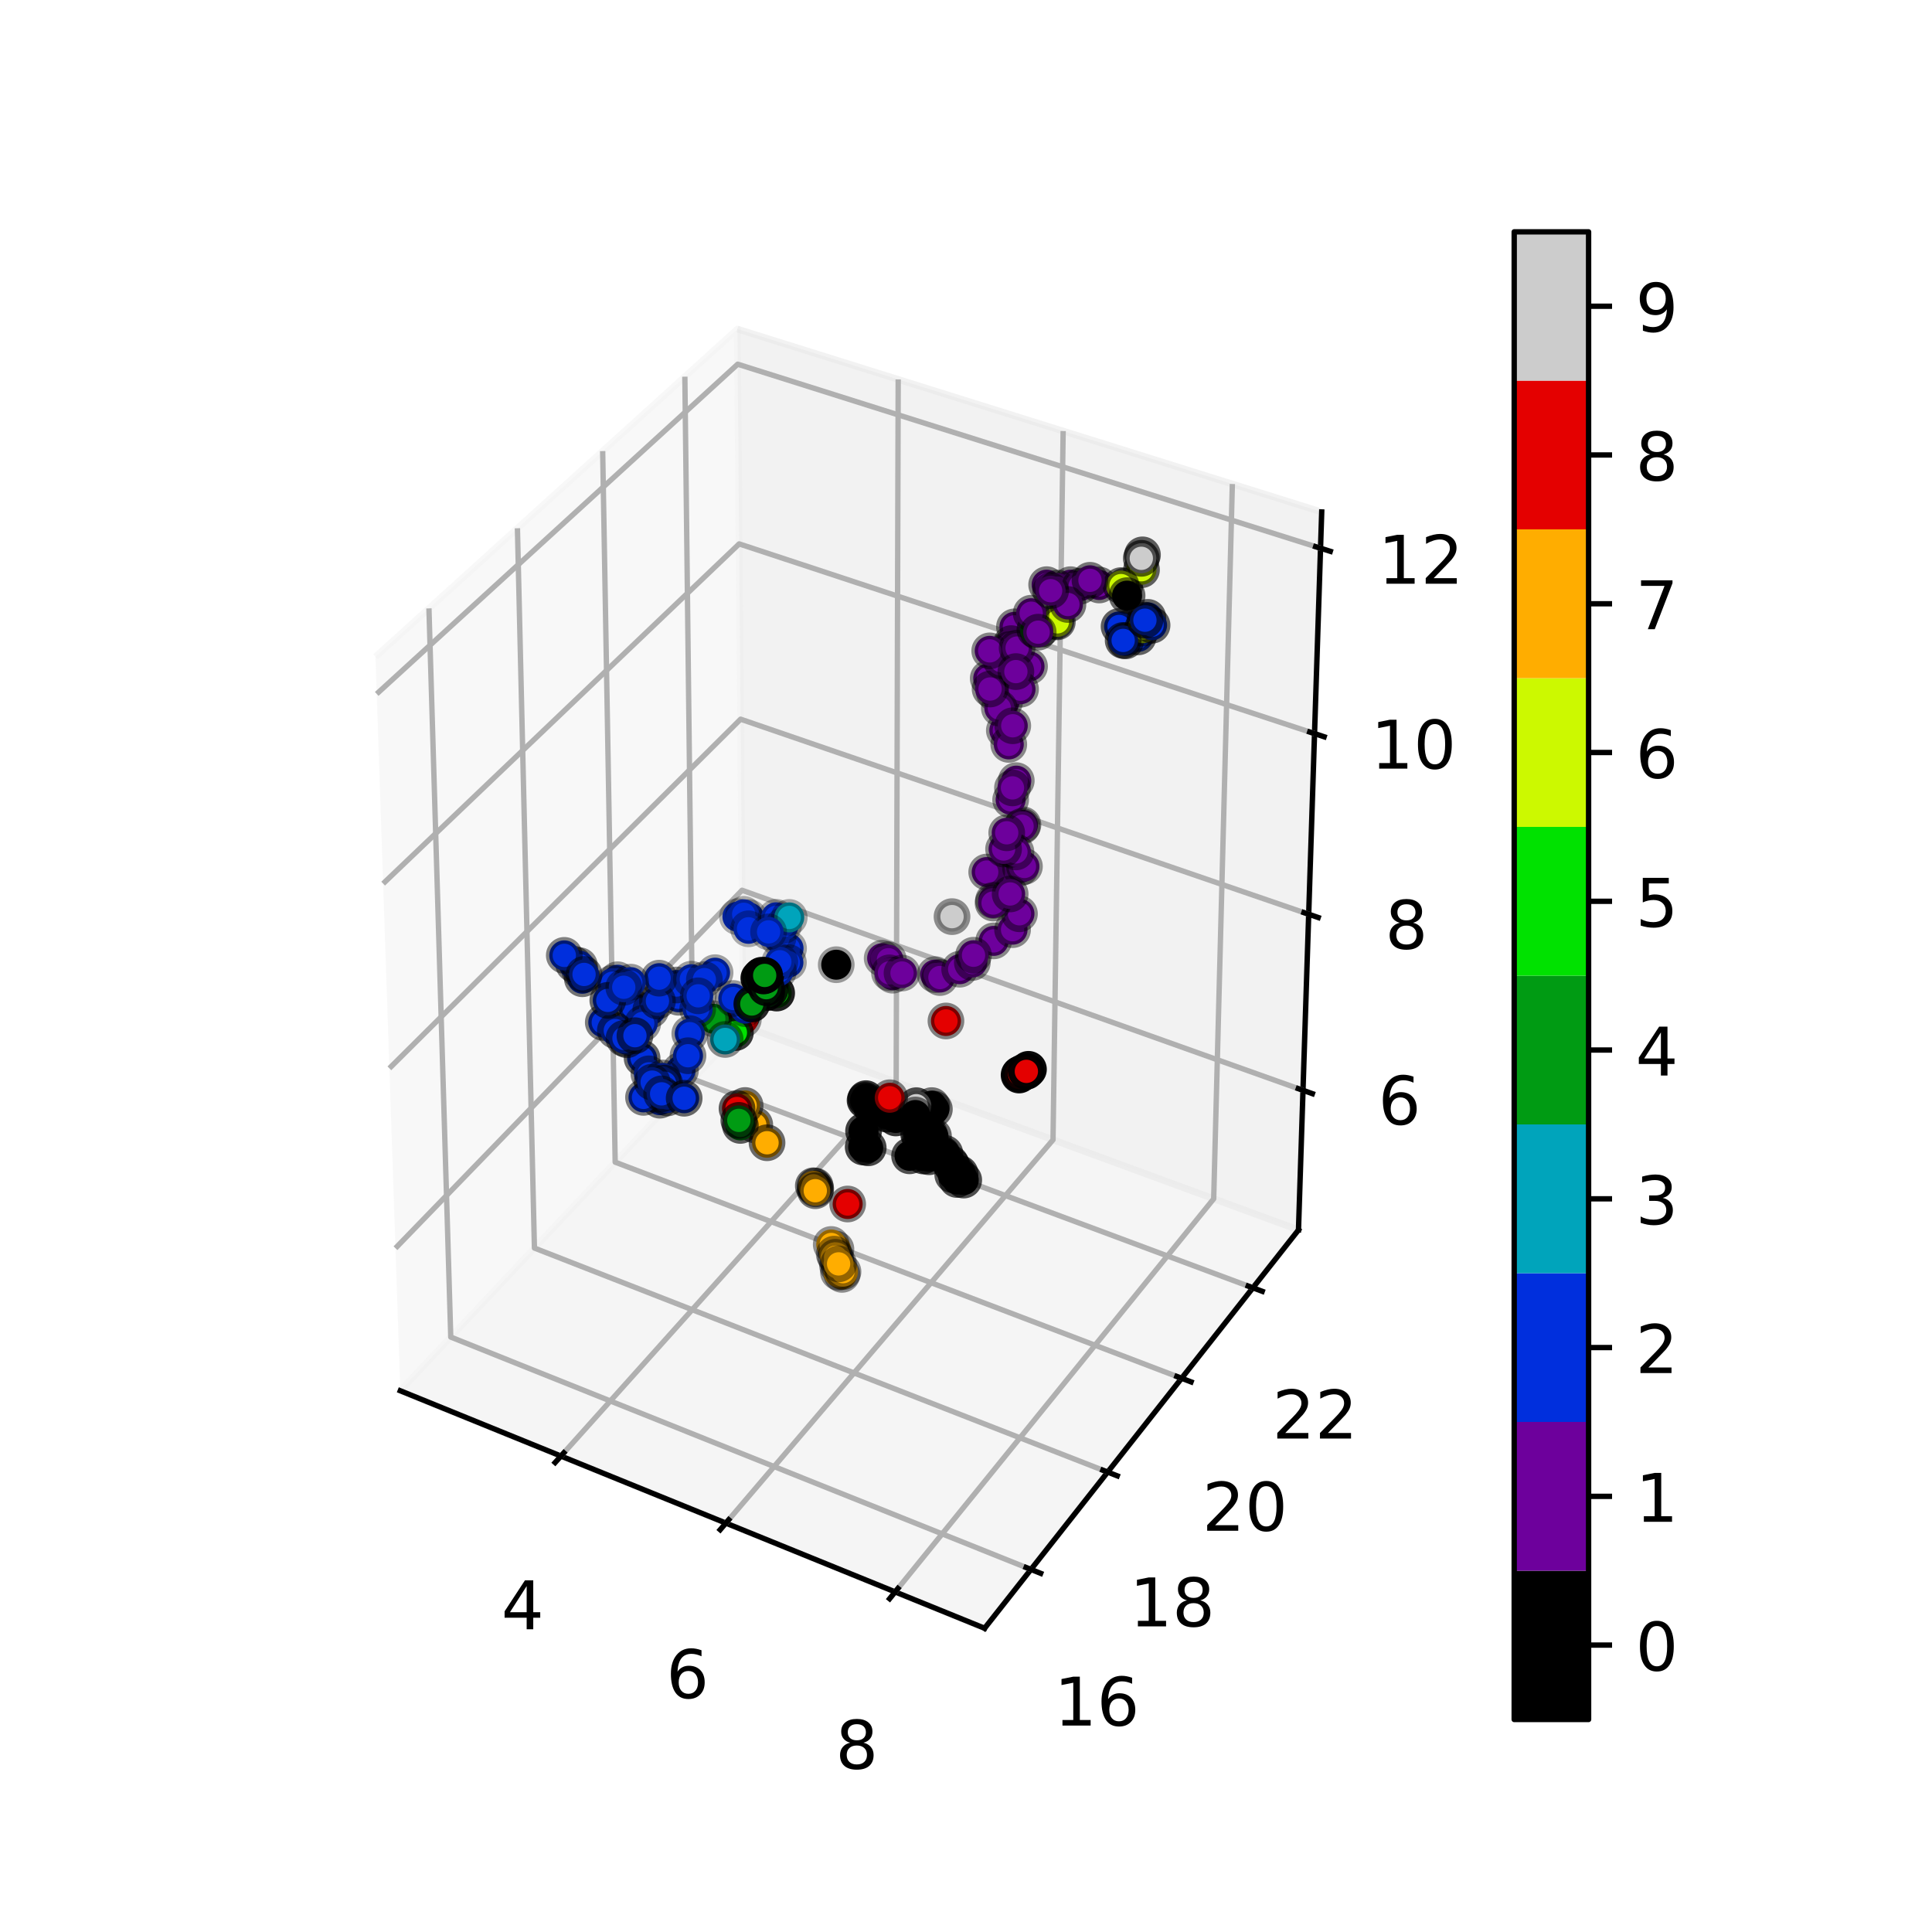 <?xml version="1.0" encoding="utf-8" standalone="no"?>
<!DOCTYPE svg PUBLIC "-//W3C//DTD SVG 1.1//EN"
  "http://www.w3.org/Graphics/SVG/1.1/DTD/svg11.dtd">
<!-- Created with matplotlib (https://matplotlib.org/) -->
<svg height="288pt" version="1.1" viewBox="0 0 288 288" width="288pt" xmlns="http://www.w3.org/2000/svg" xmlns:xlink="http://www.w3.org/1999/xlink">
 <defs>
  <style type="text/css">
*{stroke-linecap:butt;stroke-linejoin:round;}
  </style>
 </defs>
 <g id="figure_1">
  <g id="patch_1">
   <path d="M 0 288 
L 288 288 
L 288 0 
L 0 0 
z
" style="fill:#ffffff;"/>
  </g>
  <g id="patch_2">
   <path d="M 36 256.32 
L 214.56 256.32 
L 214.56 34.56 
L 36 34.56 
z
" style="fill:#ffffff;"/>
  </g>
  <g id="pane3d_1">
   <g id="patch_3">
    <path d="M 59.671 207.319 
L 110.776 152.948 
L 109.925 49.055 
L 55.971 97.906 
" style="fill:#f2f2f2;opacity:0.5;stroke:#f2f2f2;stroke-linejoin:miter;"/>
   </g>
  </g>
  <g id="pane3d_2">
   <g id="patch_4">
    <path d="M 110.776 152.948 
L 193.561 183.345 
L 197.024 76.319 
L 109.925 49.055 
" style="fill:#e6e6e6;opacity:0.5;stroke:#e6e6e6;stroke-linejoin:miter;"/>
   </g>
  </g>
  <g id="pane3d_3">
   <g id="patch_5">
    <path d="M 59.671 207.319 
L 146.772 242.721 
L 193.561 183.345 
L 110.776 152.948 
" style="fill:#ececec;opacity:0.5;stroke:#ececec;stroke-linejoin:miter;"/>
   </g>
  </g>
  <g id="axis3d_1">
   <g id="line2d_1">
    <path d="M 59.671 207.319 
L 146.772 242.721 
" style="fill:none;stroke:#000000;stroke-linecap:square;stroke-width:0.8;"/>
   </g>
   <g id="Line3DCollection_1">
    <path d="M 83.618 217.052 
L 133.592 161.326 
L 133.892 56.557 
" style="fill:none;stroke:#b0b0b0;stroke-width:0.8;"/>
    <path d="M 108.204 227.045 
L 156.972 169.911 
L 158.482 64.255 
" style="fill:none;stroke:#b0b0b0;stroke-width:0.8;"/>
    <path d="M 133.439 237.301 
L 180.924 178.705 
L 183.705 72.15 
" style="fill:none;stroke:#b0b0b0;stroke-width:0.8;"/>
   </g>
   <g id="xtick_1">
    <g id="line2d_2">
     <path d="M 84.049 216.572 
L 82.755 218.015 
" style="fill:none;stroke:#000000;stroke-linecap:square;stroke-width:0.8;"/>
    </g>
    <g id="text_1">
     <!-- 4 -->
     <defs>
      <path d="M 37.797 64.312 
L 12.891 25.391 
L 37.797 25.391 
z
M 35.203 72.906 
L 47.609 72.906 
L 47.609 25.391 
L 58.016 25.391 
L 58.016 17.188 
L 47.609 17.188 
L 47.609 0 
L 37.797 0 
L 37.797 17.188 
L 4.891 17.188 
L 4.891 26.703 
z
" id="DejaVuSans-52"/>
     </defs>
     <g transform="translate(74.73 242.87)scale(0.1 -0.1)">
      <use xlink:href="#DejaVuSans-52"/>
     </g>
    </g>
   </g>
   <g id="xtick_2">
    <g id="line2d_3">
     <path d="M 108.625 226.552 
L 107.36 228.033 
" style="fill:none;stroke:#000000;stroke-linecap:square;stroke-width:0.8;"/>
    </g>
    <g id="text_2">
     <!-- 6 -->
     <defs>
      <path d="M 33.016 40.375 
Q 26.375 40.375 22.484 35.828 
Q 18.609 31.297 18.609 23.391 
Q 18.609 15.531 22.484 10.953 
Q 26.375 6.391 33.016 6.391 
Q 39.656 6.391 43.531 10.953 
Q 47.406 15.531 47.406 23.391 
Q 47.406 31.297 43.531 35.828 
Q 39.656 40.375 33.016 40.375 
z
M 52.594 71.297 
L 52.594 62.312 
Q 48.875 64.062 45.094 64.984 
Q 41.312 65.922 37.594 65.922 
Q 27.828 65.922 22.672 59.328 
Q 17.531 52.734 16.797 39.406 
Q 19.672 43.656 24.016 45.922 
Q 28.375 48.188 33.594 48.188 
Q 44.578 48.188 50.953 41.516 
Q 57.328 34.859 57.328 23.391 
Q 57.328 12.156 50.688 5.359 
Q 44.047 -1.422 33.016 -1.422 
Q 20.359 -1.422 13.672 8.266 
Q 6.984 17.969 6.984 36.375 
Q 6.984 53.656 15.188 63.938 
Q 23.391 74.219 37.203 74.219 
Q 40.922 74.219 44.703 73.484 
Q 48.484 72.75 52.594 71.297 
z
" id="DejaVuSans-54"/>
     </defs>
     <g transform="translate(99.313 253.13)scale(0.1 -0.1)">
      <use xlink:href="#DejaVuSans-54"/>
     </g>
    </g>
   </g>
   <g id="xtick_3">
    <g id="line2d_4">
     <path d="M 133.849 236.795 
L 132.617 238.316 
" style="fill:none;stroke:#000000;stroke-linecap:square;stroke-width:0.8;"/>
    </g>
    <g id="text_3">
     <!-- 8 -->
     <defs>
      <path d="M 31.781 34.625 
Q 24.75 34.625 20.719 30.859 
Q 16.703 27.094 16.703 20.516 
Q 16.703 13.922 20.719 10.156 
Q 24.75 6.391 31.781 6.391 
Q 38.812 6.391 42.859 10.172 
Q 46.922 13.969 46.922 20.516 
Q 46.922 27.094 42.891 30.859 
Q 38.875 34.625 31.781 34.625 
z
M 21.922 38.812 
Q 15.578 40.375 12.031 44.719 
Q 8.5 49.078 8.5 55.328 
Q 8.5 64.062 14.719 69.141 
Q 20.953 74.219 31.781 74.219 
Q 42.672 74.219 48.875 69.141 
Q 55.078 64.062 55.078 55.328 
Q 55.078 49.078 51.531 44.719 
Q 48 40.375 41.703 38.812 
Q 48.828 37.156 52.797 32.312 
Q 56.781 27.484 56.781 20.516 
Q 56.781 9.906 50.312 4.234 
Q 43.844 -1.422 31.781 -1.422 
Q 19.734 -1.422 13.25 4.234 
Q 6.781 9.906 6.781 20.516 
Q 6.781 27.484 10.781 32.312 
Q 14.797 37.156 21.922 38.812 
z
M 18.312 54.391 
Q 18.312 48.734 21.844 45.562 
Q 25.391 42.391 31.781 42.391 
Q 38.141 42.391 41.719 45.562 
Q 45.312 48.734 45.312 54.391 
Q 45.312 60.062 41.719 63.234 
Q 38.141 66.406 31.781 66.406 
Q 25.391 66.406 21.844 63.234 
Q 18.312 60.062 18.312 54.391 
z
" id="DejaVuSans-56"/>
     </defs>
     <g transform="translate(124.547 263.662)scale(0.1 -0.1)">
      <use xlink:href="#DejaVuSans-56"/>
     </g>
    </g>
   </g>
  </g>
  <g id="axis3d_2">
   <g id="line2d_5">
    <path d="M 193.561 183.345 
L 146.772 242.721 
" style="fill:none;stroke:#000000;stroke-linecap:square;stroke-width:0.8;"/>
   </g>
   <g id="Line3DCollection_2">
    <path d="M 63.941 90.689 
L 67.195 199.313 
L 153.681 233.953 
" style="fill:none;stroke:#b0b0b0;stroke-width:0.8;"/>
    <path d="M 77.132 78.747 
L 79.667 186.045 
L 165.117 219.441 
" style="fill:none;stroke:#b0b0b0;stroke-width:0.8;"/>
    <path d="M 89.839 67.241 
L 91.704 173.239 
L 176.136 205.457 
" style="fill:none;stroke:#b0b0b0;stroke-width:0.8;"/>
    <path d="M 102.09 56.149 
L 103.329 160.87 
L 186.763 191.972 
" style="fill:none;stroke:#b0b0b0;stroke-width:0.8;"/>
   </g>
   <g id="xtick_4">
    <g id="line2d_6">
     <path d="M 152.957 233.663 
L 155.13 234.534 
" style="fill:none;stroke:#000000;stroke-linecap:square;stroke-width:0.8;"/>
    </g>
    <g id="text_4">
     <!-- 16 -->
     <defs>
      <path d="M 12.406 8.297 
L 28.516 8.297 
L 28.516 63.922 
L 10.984 60.406 
L 10.984 69.391 
L 28.422 72.906 
L 38.281 72.906 
L 38.281 8.297 
L 54.391 8.297 
L 54.391 0 
L 12.406 0 
z
" id="DejaVuSans-49"/>
     </defs>
     <g transform="translate(157.139 257.23)scale(0.1 -0.1)">
      <use xlink:href="#DejaVuSans-49"/>
      <use x="63.623" xlink:href="#DejaVuSans-54"/>
     </g>
    </g>
   </g>
   <g id="xtick_5">
    <g id="line2d_7">
     <path d="M 164.402 219.162 
L 166.547 220 
" style="fill:none;stroke:#000000;stroke-linecap:square;stroke-width:0.8;"/>
    </g>
    <g id="text_5">
     <!-- 18 -->
     <g transform="translate(168.384 242.439)scale(0.1 -0.1)">
      <use xlink:href="#DejaVuSans-49"/>
      <use x="63.623" xlink:href="#DejaVuSans-56"/>
     </g>
    </g>
   </g>
   <g id="xtick_6">
    <g id="line2d_8">
     <path d="M 175.431 205.187 
L 177.549 205.995 
" style="fill:none;stroke:#000000;stroke-linecap:square;stroke-width:0.8;"/>
    </g>
    <g id="text_6">
     <!-- 20 -->
     <defs>
      <path d="M 19.188 8.297 
L 53.609 8.297 
L 53.609 0 
L 7.328 0 
L 7.328 8.297 
Q 12.938 14.109 22.625 23.891 
Q 32.328 33.688 34.812 36.531 
Q 39.547 41.844 41.422 45.531 
Q 43.312 49.219 43.312 52.781 
Q 43.312 58.594 39.234 62.25 
Q 35.156 65.922 28.609 65.922 
Q 23.969 65.922 18.812 64.312 
Q 13.672 62.703 7.812 59.422 
L 7.812 69.391 
Q 13.766 71.781 18.938 73 
Q 24.125 74.219 28.422 74.219 
Q 39.75 74.219 46.484 68.547 
Q 53.219 62.891 53.219 53.422 
Q 53.219 48.922 51.531 44.891 
Q 49.859 40.875 45.406 35.406 
Q 44.188 33.984 37.641 27.219 
Q 31.109 20.453 19.188 8.297 
z
" id="DejaVuSans-50"/>
      <path d="M 31.781 66.406 
Q 24.172 66.406 20.328 58.906 
Q 16.5 51.422 16.5 36.375 
Q 16.5 21.391 20.328 13.891 
Q 24.172 6.391 31.781 6.391 
Q 39.453 6.391 43.281 13.891 
Q 47.125 21.391 47.125 36.375 
Q 47.125 51.422 43.281 58.906 
Q 39.453 66.406 31.781 66.406 
z
M 31.781 74.219 
Q 44.047 74.219 50.516 64.516 
Q 56.984 54.828 56.984 36.375 
Q 56.984 17.969 50.516 8.266 
Q 44.047 -1.422 31.781 -1.422 
Q 19.531 -1.422 13.062 8.266 
Q 6.594 17.969 6.594 36.375 
Q 6.594 54.828 13.062 64.516 
Q 19.531 74.219 31.781 74.219 
z
" id="DejaVuSans-48"/>
     </defs>
     <g transform="translate(179.221 228.185)scale(0.1 -0.1)">
      <use xlink:href="#DejaVuSans-50"/>
      <use x="63.623" xlink:href="#DejaVuSans-48"/>
     </g>
    </g>
   </g>
   <g id="xtick_7">
    <g id="line2d_9">
     <path d="M 186.066 191.712 
L 188.157 192.491 
" style="fill:none;stroke:#000000;stroke-linecap:square;stroke-width:0.8;"/>
    </g>
    <g id="text_7">
     <!-- 22 -->
     <g transform="translate(189.671 214.44)scale(0.1 -0.1)">
      <use xlink:href="#DejaVuSans-50"/>
      <use x="63.623" xlink:href="#DejaVuSans-50"/>
     </g>
    </g>
   </g>
  </g>
  <g id="axis3d_3">
   <g id="line2d_10">
    <path d="M 193.561 183.345 
L 197.024 76.319 
" style="fill:none;stroke:#000000;stroke-linecap:square;stroke-width:0.8;"/>
   </g>
   <g id="Line3DCollection_3">
    <path d="M 194.234 162.531 
L 110.61 132.708 
L 58.952 186.07 
" style="fill:none;stroke:#b0b0b0;stroke-width:0.8;"/>
    <path d="M 195.084 136.283 
L 110.401 107.208 
L 58.045 159.254 
" style="fill:none;stroke:#b0b0b0;stroke-width:0.8;"/>
    <path d="M 195.955 109.356 
L 110.187 81.077 
L 57.114 131.72 
" style="fill:none;stroke:#b0b0b0;stroke-width:0.8;"/>
    <path d="M 196.849 81.723 
L 109.968 54.29 
L 56.158 103.44 
" style="fill:none;stroke:#b0b0b0;stroke-width:0.8;"/>
   </g>
   <g id="xtick_8">
    <g id="line2d_11">
     <path d="M 193.536 162.282 
L 195.632 163.029 
" style="fill:none;stroke:#000000;stroke-linecap:square;stroke-width:0.8;"/>
    </g>
    <g id="text_8">
     <!-- 6 -->
     <g transform="translate(205.448 167.625)scale(0.1 -0.1)">
      <use xlink:href="#DejaVuSans-54"/>
     </g>
    </g>
   </g>
   <g id="xtick_9">
    <g id="line2d_12">
     <path d="M 194.377 136.04 
L 196.5 136.769 
" style="fill:none;stroke:#000000;stroke-linecap:square;stroke-width:0.8;"/>
    </g>
    <g id="text_9">
     <!-- 8 -->
     <g transform="translate(206.477 141.438)scale(0.1 -0.1)">
      <use xlink:href="#DejaVuSans-56"/>
     </g>
    </g>
   </g>
   <g id="xtick_10">
    <g id="line2d_13">
     <path d="M 195.238 109.119 
L 197.39 109.829 
" style="fill:none;stroke:#000000;stroke-linecap:square;stroke-width:0.8;"/>
    </g>
    <g id="text_10">
     <!-- 10 -->
     <g transform="translate(204.352 114.577)scale(0.1 -0.1)">
      <use xlink:href="#DejaVuSans-49"/>
      <use x="63.623" xlink:href="#DejaVuSans-48"/>
     </g>
    </g>
   </g>
   <g id="xtick_11">
    <g id="line2d_14">
     <path d="M 196.123 81.494 
L 198.304 82.182 
" style="fill:none;stroke:#000000;stroke-linecap:square;stroke-width:0.8;"/>
    </g>
    <g id="text_11">
     <!-- 12 -->
     <g transform="translate(205.436 87.014)scale(0.1 -0.1)">
      <use xlink:href="#DejaVuSans-49"/>
      <use x="63.623" xlink:href="#DejaVuSans-50"/>
     </g>
    </g>
   </g>
  </g>
  <g id="axes_1">
   <g id="Path3DCollection_1">
    <defs>
     <path d="M 0 2.236 
C 0.593 2.236 1.162 2 1.581 1.581 
C 2 1.162 2.236 0.593 2.236 0 
C 2.236 -0.593 2 -1.162 1.581 -1.581 
C 1.162 -2 0.593 -2.236 0 -2.236 
C -0.593 -2.236 -1.162 -2 -1.581 -1.581 
C -2 -1.162 -2.236 -0.593 -2.236 0 
C -2.236 0.593 -2 1.162 -1.581 1.581 
C -1.162 2 -0.593 2.236 0 2.236 
z
" id="C0_0_f48c98e20a"/>
    </defs>
    <g clip-path="url(#pbd6ce15d80)">
     <use style="fill:#6d009c;stroke:#000000;stroke-opacity:0.424;" x="148.25" xlink:href="#C0_0_f48c98e20a" y="103.309"/>
    </g>
    <g clip-path="url(#pbd6ce15d80)">
     <use style="fill:#002fdd;stroke:#000000;stroke-opacity:0.584;" x="95.718" xlink:href="#C0_0_f48c98e20a" y="157.743"/>
    </g>
    <g clip-path="url(#pbd6ce15d80)">
     <use style="fill:#002fdd;stroke:#000000;stroke-opacity:0.507;" x="89.93" xlink:href="#C0_0_f48c98e20a" y="152.408"/>
    </g>
    <g clip-path="url(#pbd6ce15d80)">
     <use style="fill:#002fdd;stroke:#000000;stroke-opacity:0.611;" x="168.184" xlink:href="#C0_0_f48c98e20a" y="93.656"/>
    </g>
    <g clip-path="url(#pbd6ce15d80)">
     <use style="stroke:#000000;stroke-opacity:0.668;" x="141.907" xlink:href="#C0_0_f48c98e20a" y="173.785"/>
    </g>
    <g clip-path="url(#pbd6ce15d80)">
     <use style="fill:#e40000;stroke:#000000;stroke-opacity:0.967;" x="153.312" xlink:href="#C0_0_f48c98e20a" y="159.402"/>
    </g>
    <g clip-path="url(#pbd6ce15d80)">
     <use style="fill:#6d009c;stroke:#000000;stroke-opacity:0.387;" x="131.503" xlink:href="#C0_0_f48c98e20a" y="142.839"/>
    </g>
    <g clip-path="url(#pbd6ce15d80)">
     <use style="fill:#002fdd;stroke:#000000;stroke-opacity:0.532;" x="98.36" xlink:href="#C0_0_f48c98e20a" y="164.002"/>
    </g>
    <g clip-path="url(#pbd6ce15d80)">
     <use style="fill:#00e200;stroke:#000000;stroke-opacity:0.871;" x="115.774" xlink:href="#C0_0_f48c98e20a" y="148.034"/>
    </g>
    <g clip-path="url(#pbd6ce15d80)">
     <use style="fill:#cccccc;stroke:#000000;stroke-opacity:0.622;" x="170.307" xlink:href="#C0_0_f48c98e20a" y="82.713"/>
    </g>
    <g clip-path="url(#pbd6ce15d80)">
     <use style="fill:#002fdd;stroke:#000000;stroke-opacity:0.594;" x="171.108" xlink:href="#C0_0_f48c98e20a" y="92.03"/>
    </g>
    <g clip-path="url(#pbd6ce15d80)">
     <use style="fill:#002fdd;stroke:#000000;stroke-opacity:0.611;" x="166.821" xlink:href="#C0_0_f48c98e20a" y="93.387"/>
    </g>
    <g clip-path="url(#pbd6ce15d80)">
     <use style="stroke:#000000;stroke-opacity:0.53;" x="136.69" xlink:href="#C0_0_f48c98e20a" y="167.253"/>
    </g>
    <g clip-path="url(#pbd6ce15d80)">
     <use style="fill:#cccccc;stroke:#000000;stroke-opacity:0.498;" x="130.68" xlink:href="#C0_0_f48c98e20a" y="165.76"/>
    </g>
    <g clip-path="url(#pbd6ce15d80)">
     <use style="fill:#002fdd;stroke:#000000;stroke-opacity:0.482;" x="97.713" xlink:href="#C0_0_f48c98e20a" y="163.13"/>
    </g>
    <g clip-path="url(#pbd6ce15d80)">
     <use style="fill:#009b13;stroke:#000000;stroke-opacity:0.977;" x="113.545" xlink:href="#C0_0_f48c98e20a" y="145.38"/>
    </g>
    <g clip-path="url(#pbd6ce15d80)">
     <use style="fill:#002fdd;stroke:#000000;stroke-opacity:0.488;" x="101.133" xlink:href="#C0_0_f48c98e20a" y="148.66"/>
    </g>
    <g clip-path="url(#pbd6ce15d80)">
     <use style="stroke:#000000;stroke-opacity:0.692;" x="141.705" xlink:href="#C0_0_f48c98e20a" y="173.417"/>
    </g>
    <g clip-path="url(#pbd6ce15d80)">
     <use style="fill:#6d009c;stroke:#000000;stroke-opacity:0.446;" x="150.496" xlink:href="#C0_0_f48c98e20a" y="96.535"/>
    </g>
    <g clip-path="url(#pbd6ce15d80)">
     <use style="fill:#6d009c;stroke:#000000;stroke-opacity:0.444;" x="151.495" xlink:href="#C0_0_f48c98e20a" y="116.371"/>
    </g>
    <g clip-path="url(#pbd6ce15d80)">
     <use style="stroke:#000000;stroke-opacity:0.751;" x="128.73" xlink:href="#C0_0_f48c98e20a" y="168.605"/>
    </g>
    <g clip-path="url(#pbd6ce15d80)">
     <use style="fill:#002fdd;stroke:#000000;stroke-opacity:0.479;" x="86.444" xlink:href="#C0_0_f48c98e20a" y="144.707"/>
    </g>
    <g clip-path="url(#pbd6ce15d80)">
     <use style="fill:#6d009c;stroke:#000000;stroke-opacity:0.413;" x="139.4" xlink:href="#C0_0_f48c98e20a" y="145.282"/>
    </g>
    <g clip-path="url(#pbd6ce15d80)">
     <use style="fill:#cccccc;stroke:#000000;stroke-opacity:0.429;" x="141.918" xlink:href="#C0_0_f48c98e20a" y="136.64"/>
    </g>
    <g clip-path="url(#pbd6ce15d80)">
     <use style="stroke:#000000;stroke-opacity:0.723;" x="128.675" xlink:href="#C0_0_f48c98e20a" y="170.986"/>
    </g>
    <g clip-path="url(#pbd6ce15d80)">
     <use style="fill:#00a4bb;stroke:#000000;stroke-opacity:0.569;" x="155.194" xlink:href="#C0_0_f48c98e20a" y="93.776"/>
    </g>
    <g clip-path="url(#pbd6ce15d80)">
     <use style="fill:#009b13;stroke:#000000;stroke-opacity:0.907;" x="114.305" xlink:href="#C0_0_f48c98e20a" y="147.024"/>
    </g>
    <g clip-path="url(#pbd6ce15d80)">
     <use style="fill:#009b13;stroke:#000000;stroke-opacity:0.812;" x="110.617" xlink:href="#C0_0_f48c98e20a" y="151.327"/>
    </g>
    <g clip-path="url(#pbd6ce15d80)">
     <use style="fill:#002fdd;stroke:#000000;stroke-opacity:0.476;" x="94.444" xlink:href="#C0_0_f48c98e20a" y="150.188"/>
    </g>
    <g clip-path="url(#pbd6ce15d80)">
     <use style="fill:#009b13;stroke:#000000;stroke-opacity:0.972;" x="113.392" xlink:href="#C0_0_f48c98e20a" y="145.529"/>
    </g>
    <g clip-path="url(#pbd6ce15d80)">
     <use style="fill:#ffad00;stroke:#000000;stroke-opacity:0.45;" x="124.609" xlink:href="#C0_0_f48c98e20a" y="186.204"/>
    </g>
    <g clip-path="url(#pbd6ce15d80)">
     <use style="fill:#002fdd;stroke:#000000;stroke-opacity:0.5;" x="95.928" xlink:href="#C0_0_f48c98e20a" y="163.583"/>
    </g>
    <g clip-path="url(#pbd6ce15d80)">
     <use style="fill:#cccccc;stroke:#000000;stroke-opacity:0.561;" x="157.409" xlink:href="#C0_0_f48c98e20a" y="92.593"/>
    </g>
    <g clip-path="url(#pbd6ce15d80)">
     <use style="stroke:#000000;stroke-opacity:0.547;" x="138.147" xlink:href="#C0_0_f48c98e20a" y="168.496"/>
    </g>
    <g clip-path="url(#pbd6ce15d80)">
     <use style="fill:#6d009c;stroke:#000000;stroke-opacity:0.449;" x="153.471" xlink:href="#C0_0_f48c98e20a" y="99.343"/>
    </g>
    <g clip-path="url(#pbd6ce15d80)">
     <use style="fill:#6d009c;stroke:#000000;stroke-opacity:0.432;" x="140.115" xlink:href="#C0_0_f48c98e20a" y="145.721"/>
    </g>
    <g clip-path="url(#pbd6ce15d80)">
     <use style="fill:#ffad00;stroke:#000000;stroke-opacity:0.426;" x="125.515" xlink:href="#C0_0_f48c98e20a" y="189.969"/>
    </g>
    <g clip-path="url(#pbd6ce15d80)">
     <use style="fill:#e40000;stroke:#000000;stroke-opacity:0.925;" x="151.91" xlink:href="#C0_0_f48c98e20a" y="160.256"/>
    </g>
    <g clip-path="url(#pbd6ce15d80)">
     <use style="fill:#002fdd;stroke:#000000;stroke-opacity:0.448;" x="100.863" xlink:href="#C0_0_f48c98e20a" y="146.834"/>
    </g>
    <g clip-path="url(#pbd6ce15d80)">
     <use style="fill:#e40000;stroke:#000000;stroke-opacity:0.395;" x="110.806" xlink:href="#C0_0_f48c98e20a" y="151.973"/>
    </g>
    <g clip-path="url(#pbd6ce15d80)">
     <use style="fill:#6d009c;stroke:#000000;stroke-opacity:0.442;" x="150.074" xlink:href="#C0_0_f48c98e20a" y="130.282"/>
    </g>
    <g clip-path="url(#pbd6ce15d80)">
     <use style="fill:#6d009c;stroke:#000000;stroke-opacity:0.437;" x="149.76" xlink:href="#C0_0_f48c98e20a" y="104.596"/>
    </g>
    <g clip-path="url(#pbd6ce15d80)">
     <use style="fill:#002fdd;stroke:#000000;stroke-opacity:0.442;" x="101.433" xlink:href="#C0_0_f48c98e20a" y="159.582"/>
    </g>
    <g clip-path="url(#pbd6ce15d80)">
     <use style="fill:#6d009c;stroke:#000000;stroke-opacity:0.453;" x="147.087" xlink:href="#C0_0_f48c98e20a" y="129.996"/>
    </g>
    <g clip-path="url(#pbd6ce15d80)">
     <use style="fill:#6d009c;stroke:#000000;stroke-opacity:0.439;" x="148.091" xlink:href="#C0_0_f48c98e20a" y="134.215"/>
    </g>
    <g clip-path="url(#pbd6ce15d80)">
     <use style="fill:#002fdd;stroke:#000000;stroke-opacity:0.536;" x="86.814" xlink:href="#C0_0_f48c98e20a" y="145.901"/>
    </g>
    <g clip-path="url(#pbd6ce15d80)">
     <use style="fill:#6d009c;stroke:#000000;stroke-opacity:0.443;" x="148.128" xlink:href="#C0_0_f48c98e20a" y="140.256"/>
    </g>
    <g clip-path="url(#pbd6ce15d80)">
     <use style="fill:#6d009c;stroke:#000000;stroke-opacity:0.454;" x="152.49" xlink:href="#C0_0_f48c98e20a" y="122.949"/>
    </g>
    <g clip-path="url(#pbd6ce15d80)">
     <use style="fill:#00e200;stroke:#000000;stroke-opacity:0.767;" x="109.625" xlink:href="#C0_0_f48c98e20a" y="153.926"/>
    </g>
    <g clip-path="url(#pbd6ce15d80)">
     <use style="stroke:#000000;stroke-opacity:0.749;" x="137.228" xlink:href="#C0_0_f48c98e20a" y="169.665"/>
    </g>
    <g clip-path="url(#pbd6ce15d80)">
     <use style="fill:#6d009c;stroke:#000000;stroke-opacity:0.515;" x="163.847" xlink:href="#C0_0_f48c98e20a" y="87.201"/>
    </g>
    <g clip-path="url(#pbd6ce15d80)">
     <use style="fill:#e40000;stroke:#000000;stroke-opacity:0.95;" x="152.542" xlink:href="#C0_0_f48c98e20a" y="159.855"/>
    </g>
    <g clip-path="url(#pbd6ce15d80)">
     <use style="fill:#002fdd;stroke:#000000;stroke-opacity:0.337;" x="117.547" xlink:href="#C0_0_f48c98e20a" y="141.369"/>
    </g>
    <g clip-path="url(#pbd6ce15d80)">
     <use style="fill:#002fdd;stroke:#000000;stroke-opacity:0.603;" x="169.667" xlink:href="#C0_0_f48c98e20a" y="94.937"/>
    </g>
    <g clip-path="url(#pbd6ce15d80)">
     <use style="stroke:#000000;stroke-opacity:0.8;" x="129.081" xlink:href="#C0_0_f48c98e20a" y="163.777"/>
    </g>
    <g clip-path="url(#pbd6ce15d80)">
     <use style="fill:#6d009c;stroke:#000000;stroke-opacity:0.442;" x="150.941" xlink:href="#C0_0_f48c98e20a" y="138.584"/>
    </g>
    <g clip-path="url(#pbd6ce15d80)">
     <use style="stroke:#000000;stroke-opacity:0.774;" x="136.951" xlink:href="#C0_0_f48c98e20a" y="169.083"/>
    </g>
    <g clip-path="url(#pbd6ce15d80)">
     <use style="fill:#ffad00;stroke:#000000;stroke-opacity:0.418;" x="124.845" xlink:href="#C0_0_f48c98e20a" y="188.623"/>
    </g>
    <g clip-path="url(#pbd6ce15d80)">
     <use style="fill:#002fdd;stroke:#000000;stroke-opacity:0.457;" x="96.731" xlink:href="#C0_0_f48c98e20a" y="160.076"/>
    </g>
    <g clip-path="url(#pbd6ce15d80)">
     <use style="fill:#ffad00;stroke:#000000;stroke-opacity:0.542;" x="121.519" xlink:href="#C0_0_f48c98e20a" y="176.799"/>
    </g>
    <g clip-path="url(#pbd6ce15d80)">
     <use style="stroke:#000000;stroke-opacity:0.531;" x="138.537" xlink:href="#C0_0_f48c98e20a" y="165.53"/>
    </g>
    <g clip-path="url(#pbd6ce15d80)">
     <use style="fill:#ccf900;stroke:#000000;stroke-opacity:0.575;" x="167.655" xlink:href="#C0_0_f48c98e20a" y="87.376"/>
    </g>
    <g clip-path="url(#pbd6ce15d80)">
     <use style="stroke:#000000;stroke-opacity:0.788;" x="130.005" xlink:href="#C0_0_f48c98e20a" y="165.274"/>
    </g>
    <g clip-path="url(#pbd6ce15d80)">
     <use style="fill:#002fdd;stroke:#000000;stroke-opacity:0.516;" x="85.517" xlink:href="#C0_0_f48c98e20a" y="143.727"/>
    </g>
    <g clip-path="url(#pbd6ce15d80)">
     <use style="stroke:#000000;stroke-opacity:0.666;" x="142.666" xlink:href="#C0_0_f48c98e20a" y="175.825"/>
    </g>
    <g clip-path="url(#pbd6ce15d80)">
     <use style="fill:#6d009c;stroke:#000000;stroke-opacity:0.441;" x="150.653" xlink:href="#C0_0_f48c98e20a" y="119.222"/>
    </g>
    <g clip-path="url(#pbd6ce15d80)">
     <use style="fill:#002fdd;stroke:#000000;stroke-opacity:0.409;" x="92.063" xlink:href="#C0_0_f48c98e20a" y="146.048"/>
    </g>
    <g clip-path="url(#pbd6ce15d80)">
     <use style="fill:#ffad00;stroke:#000000;stroke-opacity:0.418;" x="124.988" xlink:href="#C0_0_f48c98e20a" y="189.643"/>
    </g>
    <g clip-path="url(#pbd6ce15d80)">
     <use style="fill:#002fdd;stroke:#000000;stroke-opacity:0.573;" x="93.464" xlink:href="#C0_0_f48c98e20a" y="154.992"/>
    </g>
    <g clip-path="url(#pbd6ce15d80)">
     <use style="stroke:#000000;stroke-opacity:0.647;" x="140.85" xlink:href="#C0_0_f48c98e20a" y="171.929"/>
    </g>
    <g clip-path="url(#pbd6ce15d80)">
     <use style="fill:#009b13;stroke:#000000;stroke-opacity:0.386;" x="106.394" xlink:href="#C0_0_f48c98e20a" y="151.876"/>
    </g>
    <g clip-path="url(#pbd6ce15d80)">
     <use style="fill:#6d009c;stroke:#000000;stroke-opacity:0.393;" x="132.441" xlink:href="#C0_0_f48c98e20a" y="143.068"/>
    </g>
    <g clip-path="url(#pbd6ce15d80)">
     <use style="stroke:#000000;stroke-opacity:0.685;" x="143.661" xlink:href="#C0_0_f48c98e20a" y="175.91"/>
    </g>
    <g clip-path="url(#pbd6ce15d80)">
     <use style="fill:#009b13;stroke:#000000;stroke-opacity:0.882;" x="114.806" xlink:href="#C0_0_f48c98e20a" y="147.548"/>
    </g>
    <g clip-path="url(#pbd6ce15d80)">
     <use style="fill:#6d009c;stroke:#000000;stroke-opacity:0.431;" x="152.361" xlink:href="#C0_0_f48c98e20a" y="123.173"/>
    </g>
    <g clip-path="url(#pbd6ce15d80)">
     <use style="fill:#002fdd;stroke:#000000;stroke-opacity:0.504;" x="91.725" xlink:href="#C0_0_f48c98e20a" y="153.622"/>
    </g>
    <g clip-path="url(#pbd6ce15d80)">
     <use style="fill:#6d009c;stroke:#000000;stroke-opacity:0.478;" x="152.084" xlink:href="#C0_0_f48c98e20a" y="93.938"/>
    </g>
    <g clip-path="url(#pbd6ce15d80)">
     <use style="fill:#002fdd;stroke:#000000;stroke-opacity:0.384;" x="103.998" xlink:href="#C0_0_f48c98e20a" y="150.463"/>
    </g>
    <g clip-path="url(#pbd6ce15d80)">
     <use style="stroke:#000000;stroke-opacity:0.789;" x="132.212" xlink:href="#C0_0_f48c98e20a" y="166.082"/>
    </g>
    <g clip-path="url(#pbd6ce15d80)">
     <use style="fill:#6d009c;stroke:#000000;stroke-opacity:0.437;" x="143.058" xlink:href="#C0_0_f48c98e20a" y="144.478"/>
    </g>
    <g clip-path="url(#pbd6ce15d80)">
     <use style="fill:#002fdd;stroke:#000000;stroke-opacity:0.301;" x="109.93" xlink:href="#C0_0_f48c98e20a" y="136.649"/>
    </g>
    <g clip-path="url(#pbd6ce15d80)">
     <use style="fill:#6d009c;stroke:#000000;stroke-opacity:0.438;" x="152.128" xlink:href="#C0_0_f48c98e20a" y="129.366"/>
    </g>
    <g clip-path="url(#pbd6ce15d80)">
     <use style="fill:#6d009c;stroke:#000000;stroke-opacity:0.455;" x="147.314" xlink:href="#C0_0_f48c98e20a" y="101.125"/>
    </g>
    <g clip-path="url(#pbd6ce15d80)">
     <use style="fill:#002fdd;stroke:#000000;stroke-opacity:0.449;" x="98.764" xlink:href="#C0_0_f48c98e20a" y="160.69"/>
    </g>
    <g clip-path="url(#pbd6ce15d80)">
     <use style="fill:#002fdd;stroke:#000000;stroke-opacity:0.324;" x="115.977" xlink:href="#C0_0_f48c98e20a" y="139.786"/>
    </g>
    <g clip-path="url(#pbd6ce15d80)">
     <use style="fill:#6d009c;stroke:#000000;stroke-opacity:0.396;" x="133.062" xlink:href="#C0_0_f48c98e20a" y="145.37"/>
    </g>
    <g clip-path="url(#pbd6ce15d80)">
     <use style="fill:#ffad00;stroke:#000000;stroke-opacity:0.554;" x="112.513" xlink:href="#C0_0_f48c98e20a" y="167.675"/>
    </g>
    <g clip-path="url(#pbd6ce15d80)">
     <use style="fill:#002fdd;stroke:#000000;stroke-opacity:0.355;" x="106.595" xlink:href="#C0_0_f48c98e20a" y="144.996"/>
    </g>
    <g clip-path="url(#pbd6ce15d80)">
     <use style="fill:#6d009c;stroke:#000000;stroke-opacity:0.462;" x="152.13" xlink:href="#C0_0_f48c98e20a" y="102.739"/>
    </g>
    <g clip-path="url(#pbd6ce15d80)">
     <use style="fill:#ccf900;stroke:#000000;stroke-opacity:0.564;" x="157.619" xlink:href="#C0_0_f48c98e20a" y="92.696"/>
    </g>
    <g clip-path="url(#pbd6ce15d80)">
     <use style="fill:#6d009c;stroke:#000000;stroke-opacity:0.39;" x="132.594" xlink:href="#C0_0_f48c98e20a" y="145.021"/>
    </g>
    <g clip-path="url(#pbd6ce15d80)">
     <use style="fill:#002fdd;stroke:#000000;stroke-opacity:0.398;" x="111.055" xlink:href="#C0_0_f48c98e20a" y="150.355"/>
    </g>
    <g clip-path="url(#pbd6ce15d80)">
     <use style="stroke:#000000;stroke-opacity:0.537;" x="138.895" xlink:href="#C0_0_f48c98e20a" y="164.812"/>
    </g>
    <g clip-path="url(#pbd6ce15d80)">
     <use style="fill:#002fdd;stroke:#000000;stroke-opacity:0.467;" x="97.01" xlink:href="#C0_0_f48c98e20a" y="150.552"/>
    </g>
    <g clip-path="url(#pbd6ce15d80)">
     <use style="fill:#002fdd;stroke:#000000;stroke-opacity:0.359;" x="117.526" xlink:href="#C0_0_f48c98e20a" y="143.485"/>
    </g>
    <g clip-path="url(#pbd6ce15d80)">
     <use style="fill:#002fdd;stroke:#000000;stroke-opacity:0.58;" x="99.059" xlink:href="#C0_0_f48c98e20a" y="161.468"/>
    </g>
    <g clip-path="url(#pbd6ce15d80)">
     <use style="stroke:#000000;stroke-opacity:0.701;" x="142.736" xlink:href="#C0_0_f48c98e20a" y="174.921"/>
    </g>
    <g clip-path="url(#pbd6ce15d80)">
     <use style="fill:#ffad00;stroke:#000000;stroke-opacity:0.54;" x="121.597" xlink:href="#C0_0_f48c98e20a" y="177.219"/>
    </g>
    <g clip-path="url(#pbd6ce15d80)">
     <use style="fill:#6d009c;stroke:#000000;stroke-opacity:0.495;" x="159.584" xlink:href="#C0_0_f48c98e20a" y="87.158"/>
    </g>
    <g clip-path="url(#pbd6ce15d80)">
     <use style="fill:#002fdd;stroke:#000000;stroke-opacity:0.494;" x="97.221" xlink:href="#C0_0_f48c98e20a" y="161.309"/>
    </g>
    <g clip-path="url(#pbd6ce15d80)">
     <use style="fill:#002fdd;stroke:#000000;stroke-opacity:0.467;" x="86.382" xlink:href="#C0_0_f48c98e20a" y="143.951"/>
    </g>
    <g clip-path="url(#pbd6ce15d80)">
     <use style="fill:#002fdd;stroke:#000000;stroke-opacity:0.406;" x="95.809" xlink:href="#C0_0_f48c98e20a" y="152.56"/>
    </g>
    <g clip-path="url(#pbd6ce15d80)">
     <use style="fill:#6d009c;stroke:#000000;stroke-opacity:0.478;" x="151.222" xlink:href="#C0_0_f48c98e20a" y="93.443"/>
    </g>
    <g clip-path="url(#pbd6ce15d80)">
     <use style="fill:#002fdd;stroke:#000000;stroke-opacity:0.527;" x="99.485" xlink:href="#C0_0_f48c98e20a" y="163.672"/>
    </g>
    <g clip-path="url(#pbd6ce15d80)">
     <use style="fill:#ccf900;stroke:#000000;stroke-opacity:0.613;" x="170.16" xlink:href="#C0_0_f48c98e20a" y="84.929"/>
    </g>
    <g clip-path="url(#pbd6ce15d80)">
     <use style="fill:#6d009c;stroke:#000000;stroke-opacity:0.433;" x="149.715" xlink:href="#C0_0_f48c98e20a" y="108.88"/>
    </g>
    <g clip-path="url(#pbd6ce15d80)">
     <use style="fill:#ffad00;stroke:#000000;stroke-opacity:0.412;" x="123.913" xlink:href="#C0_0_f48c98e20a" y="185.514"/>
    </g>
    <g clip-path="url(#pbd6ce15d80)">
     <use style="fill:#6d009c;stroke:#000000;stroke-opacity:0.496;" x="156.023" xlink:href="#C0_0_f48c98e20a" y="87.156"/>
    </g>
    <g clip-path="url(#pbd6ce15d80)">
     <use style="stroke:#000000;stroke-opacity:0.702;" x="143.126" xlink:href="#C0_0_f48c98e20a" y="174.959"/>
    </g>
    <g clip-path="url(#pbd6ce15d80)">
     <use style="fill:#002fdd;stroke:#000000;stroke-opacity:0.401;" x="91.293" xlink:href="#C0_0_f48c98e20a" y="146.57"/>
    </g>
    <g clip-path="url(#pbd6ce15d80)">
     <use style="fill:#6d009c;stroke:#000000;stroke-opacity:0.436;" x="152.712" xlink:href="#C0_0_f48c98e20a" y="129.158"/>
    </g>
    <g clip-path="url(#pbd6ce15d80)">
     <use style="fill:#002fdd;stroke:#000000;stroke-opacity:0.37;" x="114.883" xlink:href="#C0_0_f48c98e20a" y="146.008"/>
    </g>
    <g clip-path="url(#pbd6ce15d80)">
     <use style="stroke:#000000;stroke-opacity:0.732;" x="140.459" xlink:href="#C0_0_f48c98e20a" y="172.088"/>
    </g>
    <g clip-path="url(#pbd6ce15d80)">
     <use style="fill:#002fdd;stroke:#000000;stroke-opacity:0.303;" x="111.686" xlink:href="#C0_0_f48c98e20a" y="136.786"/>
    </g>
    <g clip-path="url(#pbd6ce15d80)">
     <use style="fill:#002fdd;stroke:#000000;stroke-opacity:0.477;" x="84.118" xlink:href="#C0_0_f48c98e20a" y="142.416"/>
    </g>
    <g clip-path="url(#pbd6ce15d80)">
     <use style="fill:#6d009c;stroke:#000000;stroke-opacity:0.517;" x="158.84" xlink:href="#C0_0_f48c98e20a" y="88.648"/>
    </g>
    <g clip-path="url(#pbd6ce15d80)">
     <use style="fill:#002fdd;stroke:#000000;stroke-opacity:0.578;" x="90.605" xlink:href="#C0_0_f48c98e20a" y="149.125"/>
    </g>
    <g clip-path="url(#pbd6ce15d80)">
     <use style="stroke:#000000;stroke-opacity:0.568;" x="139.151" xlink:href="#C0_0_f48c98e20a" y="169.36"/>
    </g>
    <g clip-path="url(#pbd6ce15d80)">
     <use style="stroke:#000000;stroke-opacity:0.798;" x="128.956" xlink:href="#C0_0_f48c98e20a" y="164.033"/>
    </g>
    <g clip-path="url(#pbd6ce15d80)">
     <use style="fill:#6d009c;stroke:#000000;stroke-opacity:0.477;" x="150.734" xlink:href="#C0_0_f48c98e20a" y="95.945"/>
    </g>
    <g clip-path="url(#pbd6ce15d80)">
     <use style="fill:#002fdd;stroke:#000000;stroke-opacity:0.3;" x="110.862" xlink:href="#C0_0_f48c98e20a" y="136.294"/>
    </g>
    <g clip-path="url(#pbd6ce15d80)">
     <use style="fill:#6d009c;stroke:#000000;stroke-opacity:0.427;" x="150.662" xlink:href="#C0_0_f48c98e20a" y="126.611"/>
    </g>
    <g clip-path="url(#pbd6ce15d80)">
     <use style="fill:#002fdd;stroke:#000000;stroke-opacity:0.487;" x="98.005" xlink:href="#C0_0_f48c98e20a" y="149.218"/>
    </g>
    <g clip-path="url(#pbd6ce15d80)">
     <use style="fill:#ffad00;stroke:#000000;stroke-opacity:0.416;" x="124.359" xlink:href="#C0_0_f48c98e20a" y="186.956"/>
    </g>
    <g clip-path="url(#pbd6ce15d80)">
     <use style="fill:#6d009c;stroke:#000000;stroke-opacity:0.433;" x="151.446" xlink:href="#C0_0_f48c98e20a" y="126.993"/>
    </g>
    <g clip-path="url(#pbd6ce15d80)">
     <use style="fill:#6d009c;stroke:#000000;stroke-opacity:0.441;" x="150.43" xlink:href="#C0_0_f48c98e20a" y="96.84"/>
    </g>
    <g clip-path="url(#pbd6ce15d80)">
     <use style="fill:#009b13;stroke:#000000;stroke-opacity:0.632;" x="110.363" xlink:href="#C0_0_f48c98e20a" y="167.766"/>
    </g>
    <g clip-path="url(#pbd6ce15d80)">
     <use style="stroke:#000000;stroke-opacity:0.783;" x="133.53" xlink:href="#C0_0_f48c98e20a" y="166.653"/>
    </g>
    <g clip-path="url(#pbd6ce15d80)">
     <use style="fill:#6d009c;stroke:#000000;stroke-opacity:0.424;" x="148.973" xlink:href="#C0_0_f48c98e20a" y="105.561"/>
    </g>
    <g clip-path="url(#pbd6ce15d80)">
     <use style="fill:#002fdd;stroke:#000000;stroke-opacity:0.31;" x="111.581" xlink:href="#C0_0_f48c98e20a" y="138.456"/>
    </g>
    <g clip-path="url(#pbd6ce15d80)">
     <use style="stroke:#000000;stroke-opacity:0.716;" x="137.644" xlink:href="#C0_0_f48c98e20a" y="172.318"/>
    </g>
    <g clip-path="url(#pbd6ce15d80)">
     <use style="fill:#002fdd;stroke:#000000;stroke-opacity:0.513;" x="93.017" xlink:href="#C0_0_f48c98e20a" y="154.798"/>
    </g>
    <g clip-path="url(#pbd6ce15d80)">
     <use style="fill:#6d009c;stroke:#000000;stroke-opacity:0.458;" x="147.591" xlink:href="#C0_0_f48c98e20a" y="102.71"/>
    </g>
    <g clip-path="url(#pbd6ce15d80)">
     <use style="stroke:#000000;stroke-opacity:0.642;" x="142.025" xlink:href="#C0_0_f48c98e20a" y="175.118"/>
    </g>
    <g clip-path="url(#pbd6ce15d80)">
     <use style="fill:#00a4bb;stroke:#000000;stroke-opacity:0.44;" x="108.097" xlink:href="#C0_0_f48c98e20a" y="154.948"/>
    </g>
    <g clip-path="url(#pbd6ce15d80)">
     <use style="fill:#002fdd;stroke:#000000;stroke-opacity:0.413;" x="102.828" xlink:href="#C0_0_f48c98e20a" y="154.085"/>
    </g>
    <g clip-path="url(#pbd6ce15d80)">
     <use style="stroke:#000000;stroke-opacity:0.702;" x="138.49" xlink:href="#C0_0_f48c98e20a" y="172.434"/>
    </g>
    <g clip-path="url(#pbd6ce15d80)">
     <use style="fill:#002fdd;stroke:#000000;stroke-opacity:0.508;" x="98.628" xlink:href="#C0_0_f48c98e20a" y="163.06"/>
    </g>
    <g clip-path="url(#pbd6ce15d80)">
     <use style="stroke:#000000;stroke-opacity:0.559;" x="139.288" xlink:href="#C0_0_f48c98e20a" y="165.345"/>
    </g>
    <g clip-path="url(#pbd6ce15d80)">
     <use style="fill:#6d009c;stroke:#000000;stroke-opacity:0.446;" x="149.601" xlink:href="#C0_0_f48c98e20a" y="126.559"/>
    </g>
    <g clip-path="url(#pbd6ce15d80)">
     <use style="fill:#002fdd;stroke:#000000;stroke-opacity:0.382;" x="109.313" xlink:href="#C0_0_f48c98e20a" y="148.843"/>
    </g>
    <g clip-path="url(#pbd6ce15d80)">
     <use style="fill:#ffad00;stroke:#000000;stroke-opacity:0.543;" x="121.241" xlink:href="#C0_0_f48c98e20a" y="176.766"/>
    </g>
    <g clip-path="url(#pbd6ce15d80)">
     <use style="fill:#002fdd;stroke:#000000;stroke-opacity:0.616;" x="167.792" xlink:href="#C0_0_f48c98e20a" y="95.534"/>
    </g>
    <g clip-path="url(#pbd6ce15d80)">
     <use style="stroke:#000000;stroke-opacity:0.54;" x="137.856" xlink:href="#C0_0_f48c98e20a" y="168.309"/>
    </g>
    <g clip-path="url(#pbd6ce15d80)">
     <use style="fill:#6d009c;stroke:#000000;stroke-opacity:0.445;" x="149.275" xlink:href="#C0_0_f48c98e20a" y="98.498"/>
    </g>
    <g clip-path="url(#pbd6ce15d80)">
     <use style="fill:#ccf900;stroke:#000000;stroke-opacity:0.577;" x="167.11" xlink:href="#C0_0_f48c98e20a" y="87.294"/>
    </g>
    <g clip-path="url(#pbd6ce15d80)">
     <use style="fill:#002fdd;stroke:#000000;stroke-opacity:0.436;" x="98.255" xlink:href="#C0_0_f48c98e20a" y="145.813"/>
    </g>
    <g clip-path="url(#pbd6ce15d80)">
     <use style="fill:#6d009c;stroke:#000000;stroke-opacity:0.454;" x="147.537" xlink:href="#C0_0_f48c98e20a" y="97.024"/>
    </g>
    <g clip-path="url(#pbd6ce15d80)">
     <use style="fill:#6d009c;stroke:#000000;stroke-opacity:0.456;" x="151.624" xlink:href="#C0_0_f48c98e20a" y="96.606"/>
    </g>
    <g clip-path="url(#pbd6ce15d80)">
     <use style="fill:#6d009c;stroke:#000000;stroke-opacity:0.462;" x="151.437" xlink:href="#C0_0_f48c98e20a" y="100.114"/>
    </g>
    <g clip-path="url(#pbd6ce15d80)">
     <use style="fill:#6d009c;stroke:#000000;stroke-opacity:0.489;" x="157.649" xlink:href="#C0_0_f48c98e20a" y="87.668"/>
    </g>
    <g clip-path="url(#pbd6ce15d80)">
     <use style="fill:#009b13;stroke:#000000;stroke-opacity:0.873;" x="114.279" xlink:href="#C0_0_f48c98e20a" y="147.974"/>
    </g>
    <g clip-path="url(#pbd6ce15d80)">
     <use style="fill:#009b13;stroke:#000000;stroke-opacity:0.847;" x="112.074" xlink:href="#C0_0_f48c98e20a" y="149.664"/>
    </g>
    <g clip-path="url(#pbd6ce15d80)">
     <use style="fill:#6d009c;stroke:#000000;stroke-opacity:0.446;" x="144.944" xlink:href="#C0_0_f48c98e20a" y="143.472"/>
    </g>
    <g clip-path="url(#pbd6ce15d80)">
     <use style="fill:#6d009c;stroke:#000000;stroke-opacity:0.445;" x="151.969" xlink:href="#C0_0_f48c98e20a" y="136.217"/>
    </g>
    <g clip-path="url(#pbd6ce15d80)">
     <use style="fill:#002fdd;stroke:#000000;stroke-opacity:0.358;" x="116.043" xlink:href="#C0_0_f48c98e20a" y="144.79"/>
    </g>
    <g clip-path="url(#pbd6ce15d80)">
     <use style="fill:#6d009c;stroke:#000000;stroke-opacity:0.513;" x="161.02" xlink:href="#C0_0_f48c98e20a" y="87.371"/>
    </g>
    <g clip-path="url(#pbd6ce15d80)">
     <use style="fill:#009b13;stroke:#000000;stroke-opacity:0.998;" x="114.111" xlink:href="#C0_0_f48c98e20a" y="145.443"/>
    </g>
    <g clip-path="url(#pbd6ce15d80)">
     <use style="fill:#002fdd;stroke:#000000;stroke-opacity:0.315;" x="115.693" xlink:href="#C0_0_f48c98e20a" y="136.743"/>
    </g>
    <g clip-path="url(#pbd6ce15d80)">
     <use style="fill:#002fdd;stroke:#000000;stroke-opacity:0.323;" x="116.807" xlink:href="#C0_0_f48c98e20a" y="137.955"/>
    </g>
    <g clip-path="url(#pbd6ce15d80)">
     <use style="fill:#6d009c;stroke:#000000;stroke-opacity:0.45;" x="148.041" xlink:href="#C0_0_f48c98e20a" y="134.615"/>
    </g>
    <g clip-path="url(#pbd6ce15d80)">
     <use style="fill:#6d009c;stroke:#000000;stroke-opacity:0.443;" x="145.121" xlink:href="#C0_0_f48c98e20a" y="142.396"/>
    </g>
    <g clip-path="url(#pbd6ce15d80)">
     <use style="fill:#002fdd;stroke:#000000;stroke-opacity:0.387;" x="94.029" xlink:href="#C0_0_f48c98e20a" y="146.408"/>
    </g>
    <g clip-path="url(#pbd6ce15d80)">
     <use style="fill:#ccf900;stroke:#000000;stroke-opacity:0.586;" x="170.339" xlink:href="#C0_0_f48c98e20a" y="93.64"/>
    </g>
    <g clip-path="url(#pbd6ce15d80)">
     <use style="fill:#00a4bb;stroke:#000000;stroke-opacity:0.954;" x="113.449" xlink:href="#C0_0_f48c98e20a" y="146.091"/>
    </g>
    <g clip-path="url(#pbd6ce15d80)">
     <use style="fill:#002fdd;stroke:#000000;stroke-opacity:0.37;" x="103.052" xlink:href="#C0_0_f48c98e20a" y="145.97"/>
    </g>
    <g clip-path="url(#pbd6ce15d80)">
     <use style="fill:#002fdd;stroke:#000000;stroke-opacity:0.577;" x="94.65" xlink:href="#C0_0_f48c98e20a" y="154.387"/>
    </g>
    <g clip-path="url(#pbd6ce15d80)">
     <use style="fill:#6d009c;stroke:#000000;stroke-opacity:0.443;" x="150.377" xlink:href="#C0_0_f48c98e20a" y="110.967"/>
    </g>
    <g clip-path="url(#pbd6ce15d80)">
     <use style="fill:#ffad00;stroke:#000000;stroke-opacity:0.526;" x="121.533" xlink:href="#C0_0_f48c98e20a" y="177.498"/>
    </g>
    <g clip-path="url(#pbd6ce15d80)">
     <use style="fill:#e40000;stroke:#000000;stroke-opacity:0.47;" x="141.012" xlink:href="#C0_0_f48c98e20a" y="152.196"/>
    </g>
    <g clip-path="url(#pbd6ce15d80)">
     <use style="fill:#6d009c;stroke:#000000;stroke-opacity:0.447;" x="150.07" xlink:href="#C0_0_f48c98e20a" y="124.143"/>
    </g>
    <g clip-path="url(#pbd6ce15d80)">
     <use style="fill:#6d009c;stroke:#000000;stroke-opacity:0.442;" x="150.927" xlink:href="#C0_0_f48c98e20a" y="117.448"/>
    </g>
    <g clip-path="url(#pbd6ce15d80)">
     <use style="fill:#00a4bb;stroke:#000000;stroke-opacity:0.321;" x="117.652" xlink:href="#C0_0_f48c98e20a" y="136.759"/>
    </g>
    <g clip-path="url(#pbd6ce15d80)">
     <use style="fill:#ffad00;stroke:#000000;stroke-opacity:0.426;" x="125.665" xlink:href="#C0_0_f48c98e20a" y="189.566"/>
    </g>
    <g clip-path="url(#pbd6ce15d80)">
     <use style="fill:#002fdd;stroke:#000000;stroke-opacity:0.583;" x="101.986" xlink:href="#C0_0_f48c98e20a" y="163.713"/>
    </g>
    <g clip-path="url(#pbd6ce15d80)">
     <use style="fill:#009b13;stroke:#000000;" x="114.132" xlink:href="#C0_0_f48c98e20a" y="145.429"/>
    </g>
    <g clip-path="url(#pbd6ce15d80)">
     <use style="fill:#009b13;stroke:#000000;stroke-opacity:0.951;" x="113.119" xlink:href="#C0_0_f48c98e20a" y="145.806"/>
    </g>
    <g clip-path="url(#pbd6ce15d80)">
     <use style="fill:#ffad00;stroke:#000000;stroke-opacity:0.536;" x="111.076" xlink:href="#C0_0_f48c98e20a" y="164.795"/>
    </g>
    <g clip-path="url(#pbd6ce15d80)">
     <use style="fill:#cccccc;stroke:#000000;stroke-opacity:0.689;" x="136.591" xlink:href="#C0_0_f48c98e20a" y="164.825"/>
    </g>
    <g clip-path="url(#pbd6ce15d80)">
     <use style="stroke:#000000;stroke-opacity:0.374;" x="124.657" xlink:href="#C0_0_f48c98e20a" y="143.808"/>
    </g>
    <g clip-path="url(#pbd6ce15d80)">
     <use style="fill:#e40000;stroke:#000000;stroke-opacity:0.62;" x="109.866" xlink:href="#C0_0_f48c98e20a" y="165.241"/>
    </g>
    <g clip-path="url(#pbd6ce15d80)">
     <use style="fill:#6d009c;stroke:#000000;stroke-opacity:0.443;" x="150.971" xlink:href="#C0_0_f48c98e20a" y="108.188"/>
    </g>
    <g clip-path="url(#pbd6ce15d80)">
     <use style="fill:#002fdd;stroke:#000000;stroke-opacity:0.33;" x="116.246" xlink:href="#C0_0_f48c98e20a" y="143.366"/>
    </g>
    <g clip-path="url(#pbd6ce15d80)">
     <use style="fill:#009b13;stroke:#000000;stroke-opacity:0.541;" x="154.272" xlink:href="#C0_0_f48c98e20a" y="93.872"/>
    </g>
    <g clip-path="url(#pbd6ce15d80)">
     <use style="fill:#e40000;stroke:#000000;stroke-opacity:0.486;" x="132.626" xlink:href="#C0_0_f48c98e20a" y="163.642"/>
    </g>
    <g clip-path="url(#pbd6ce15d80)">
     <use style="fill:#6d009c;stroke:#000000;stroke-opacity:0.453;" x="150.581" xlink:href="#C0_0_f48c98e20a" y="133.261"/>
    </g>
    <g clip-path="url(#pbd6ce15d80)">
     <use style="stroke:#000000;stroke-opacity:0.569;" x="168.012" xlink:href="#C0_0_f48c98e20a" y="88.792"/>
    </g>
    <g clip-path="url(#pbd6ce15d80)">
     <use style="fill:#e40000;stroke:#000000;stroke-opacity:0.931;" x="152.022" xlink:href="#C0_0_f48c98e20a" y="160.127"/>
    </g>
    <g clip-path="url(#pbd6ce15d80)">
     <use style="stroke:#000000;stroke-opacity:0.523;" x="136.443" xlink:href="#C0_0_f48c98e20a" y="166.214"/>
    </g>
    <g clip-path="url(#pbd6ce15d80)">
     <use style="fill:#6d009c;stroke:#000000;stroke-opacity:0.48;" x="153.716" xlink:href="#C0_0_f48c98e20a" y="91.412"/>
    </g>
    <g clip-path="url(#pbd6ce15d80)">
     <use style="fill:#002fdd;stroke:#000000;stroke-opacity:0.316;" x="114.573" xlink:href="#C0_0_f48c98e20a" y="138.913"/>
    </g>
    <g clip-path="url(#pbd6ce15d80)">
     <use style="fill:#6d009c;stroke:#000000;stroke-opacity:0.518;" x="159.193" xlink:href="#C0_0_f48c98e20a" y="90.112"/>
    </g>
    <g clip-path="url(#pbd6ce15d80)">
     <use style="fill:#6d009c;stroke:#000000;stroke-opacity:0.495;" x="156.617" xlink:href="#C0_0_f48c98e20a" y="88.053"/>
    </g>
    <g clip-path="url(#pbd6ce15d80)">
     <use style="fill:#002fdd;stroke:#000000;stroke-opacity:0.365;" x="105.003" xlink:href="#C0_0_f48c98e20a" y="146.031"/>
    </g>
    <g clip-path="url(#pbd6ce15d80)">
     <use style="fill:#002fdd;stroke:#000000;stroke-opacity:0.39;" x="92.985" xlink:href="#C0_0_f48c98e20a" y="147.17"/>
    </g>
    <g clip-path="url(#pbd6ce15d80)">
     <use style="fill:#6d009c;stroke:#000000;stroke-opacity:0.396;" x="134.464" xlink:href="#C0_0_f48c98e20a" y="145.049"/>
    </g>
    <g clip-path="url(#pbd6ce15d80)">
     <use style="fill:#6d009c;stroke:#000000;stroke-opacity:0.52;" x="162.482" xlink:href="#C0_0_f48c98e20a" y="86.505"/>
    </g>
    <g clip-path="url(#pbd6ce15d80)">
     <use style="fill:#002fdd;stroke:#000000;stroke-opacity:0.598;" x="171.737" xlink:href="#C0_0_f48c98e20a" y="93.199"/>
    </g>
    <g clip-path="url(#pbd6ce15d80)">
     <use style="fill:#009b13;stroke:#000000;stroke-opacity:0.889;" x="114.227" xlink:href="#C0_0_f48c98e20a" y="147.232"/>
    </g>
    <g clip-path="url(#pbd6ce15d80)">
     <use style="fill:#ffad00;stroke:#000000;stroke-opacity:0.415;" x="124.561" xlink:href="#C0_0_f48c98e20a" y="187.42"/>
    </g>
    <g clip-path="url(#pbd6ce15d80)">
     <use style="fill:#e40000;stroke:#000000;stroke-opacity:0.492;" x="126.359" xlink:href="#C0_0_f48c98e20a" y="179.479"/>
    </g>
    <g clip-path="url(#pbd6ce15d80)">
     <use style="fill:#009b13;stroke:#000000;stroke-opacity:0.987;" x="113.811" xlink:href="#C0_0_f48c98e20a" y="145.487"/>
    </g>
    <g clip-path="url(#pbd6ce15d80)">
     <use style="fill:#002fdd;stroke:#000000;stroke-opacity:0.387;" x="104.083" xlink:href="#C0_0_f48c98e20a" y="148.445"/>
    </g>
    <g clip-path="url(#pbd6ce15d80)">
     <use style="fill:#002fdd;stroke:#000000;stroke-opacity:0.495;" x="87.065" xlink:href="#C0_0_f48c98e20a" y="145.257"/>
    </g>
    <g clip-path="url(#pbd6ce15d80)">
     <use style="fill:#ffad00;stroke:#000000;stroke-opacity:0.571;" x="114.341" xlink:href="#C0_0_f48c98e20a" y="170.347"/>
    </g>
    <g clip-path="url(#pbd6ce15d80)">
     <use style="fill:#6d009c;stroke:#000000;stroke-opacity:0.486;" x="154.76" xlink:href="#C0_0_f48c98e20a" y="94.237"/>
    </g>
    <g clip-path="url(#pbd6ce15d80)">
     <use style="fill:#ffad00;stroke:#000000;stroke-opacity:0.424;" x="125.008" xlink:href="#C0_0_f48c98e20a" y="188.407"/>
    </g>
    <g clip-path="url(#pbd6ce15d80)">
     <use style="fill:#009b13;stroke:#000000;stroke-opacity:0.63;" x="110.136" xlink:href="#C0_0_f48c98e20a" y="167.012"/>
    </g>
    <g clip-path="url(#pbd6ce15d80)">
     <use style="fill:#009b13;stroke:#000000;stroke-opacity:0.985;" x="113.99" xlink:href="#C0_0_f48c98e20a" y="145.407"/>
    </g>
    <g clip-path="url(#pbd6ce15d80)">
     <use style="fill:#e40000;stroke:#000000;stroke-opacity:0.961;" x="152.999" xlink:href="#C0_0_f48c98e20a" y="159.707"/>
    </g>
    <g clip-path="url(#pbd6ce15d80)">
     <use style="stroke:#000000;stroke-opacity:0.718;" x="129.422" xlink:href="#C0_0_f48c98e20a" y="171.103"/>
    </g>
    <g clip-path="url(#pbd6ce15d80)">
     <use style="fill:#002fdd;stroke:#000000;stroke-opacity:0.615;" x="167.429" xlink:href="#C0_0_f48c98e20a" y="95.467"/>
    </g>
    <g clip-path="url(#pbd6ce15d80)">
     <use style="fill:#002fdd;stroke:#000000;stroke-opacity:0.445;" x="102.56" xlink:href="#C0_0_f48c98e20a" y="157.376"/>
    </g>
    <g clip-path="url(#pbd6ce15d80)">
     <use style="fill:#002fdd;stroke:#000000;stroke-opacity:0.607;" x="170.672" xlink:href="#C0_0_f48c98e20a" y="92.453"/>
    </g>
    <g clip-path="url(#pbd6ce15d80)">
     <use style="stroke:#000000;stroke-opacity:0.582;" x="138.505" xlink:href="#C0_0_f48c98e20a" y="168.947"/>
    </g>
    <g clip-path="url(#pbd6ce15d80)">
     <use style="stroke:#000000;stroke-opacity:0.676;" x="135.59" xlink:href="#C0_0_f48c98e20a" y="172.295"/>
    </g>
    <g clip-path="url(#pbd6ce15d80)">
     <use style="fill:#cccccc;stroke:#000000;stroke-opacity:0.62;" x="170.134" xlink:href="#C0_0_f48c98e20a" y="83.23"/>
    </g>
   </g>
  </g>
  <g id="axes_2">
   <g id="patch_6">
    <path clip-path="url(#pc5be08fe36)" d="M 225.72 256.32 
L 225.72 234.144 
L 225.72 56.736 
L 225.72 34.56 
L 236.808 34.56 
L 236.808 56.736 
L 236.808 234.144 
L 236.808 256.32 
z
" style="fill:#ffffff;stroke:#ffffff;stroke-linejoin:miter;stroke-width:0.01;"/>
   </g>
   <g id="QuadMesh_1">
    <path clip-path="url(#pc5be08fe36)" d="M 225.72 256.32 
L 236.808 256.32 
L 236.808 234.144 
L 225.72 234.144 
L 225.72 256.32 
"/>
    <path clip-path="url(#pc5be08fe36)" d="M 225.72 234.144 
L 236.808 234.144 
L 236.808 211.968 
L 225.72 211.968 
L 225.72 234.144 
" style="fill:#6d009c;"/>
    <path clip-path="url(#pc5be08fe36)" d="M 225.72 211.968 
L 236.808 211.968 
L 236.808 189.792 
L 225.72 189.792 
L 225.72 211.968 
" style="fill:#002fdd;"/>
    <path clip-path="url(#pc5be08fe36)" d="M 225.72 189.792 
L 236.808 189.792 
L 236.808 167.616 
L 225.72 167.616 
L 225.72 189.792 
" style="fill:#00a4bb;"/>
    <path clip-path="url(#pc5be08fe36)" d="M 225.72 167.616 
L 236.808 167.616 
L 236.808 145.44 
L 225.72 145.44 
L 225.72 167.616 
" style="fill:#009b13;"/>
    <path clip-path="url(#pc5be08fe36)" d="M 225.72 145.44 
L 236.808 145.44 
L 236.808 123.264 
L 225.72 123.264 
L 225.72 145.44 
" style="fill:#00e200;"/>
    <path clip-path="url(#pc5be08fe36)" d="M 225.72 123.264 
L 236.808 123.264 
L 236.808 101.088 
L 225.72 101.088 
L 225.72 123.264 
" style="fill:#ccf900;"/>
    <path clip-path="url(#pc5be08fe36)" d="M 225.72 101.088 
L 236.808 101.088 
L 236.808 78.912 
L 225.72 78.912 
L 225.72 101.088 
" style="fill:#ffad00;"/>
    <path clip-path="url(#pc5be08fe36)" d="M 225.72 78.912 
L 236.808 78.912 
L 236.808 56.736 
L 225.72 56.736 
L 225.72 78.912 
" style="fill:#e40000;"/>
    <path clip-path="url(#pc5be08fe36)" d="M 225.72 56.736 
L 236.808 56.736 
L 236.808 34.56 
L 225.72 34.56 
L 225.72 56.736 
" style="fill:#cccccc;"/>
   </g>
   <g id="matplotlib.axis_1"/>
   <g id="matplotlib.axis_2">
    <g id="ytick_1">
     <g id="line2d_15">
      <defs>
       <path d="M 0 0 
L 3.5 0 
" id="m10714e4555" style="stroke:#000000;stroke-width:0.8;"/>
      </defs>
      <g>
       <use style="stroke:#000000;stroke-width:0.8;" x="236.808" xlink:href="#m10714e4555" y="245.232"/>
      </g>
     </g>
     <g id="text_12">
      <!-- 0 -->
      <g transform="translate(243.808 249.031)scale(0.1 -0.1)">
       <use xlink:href="#DejaVuSans-48"/>
      </g>
     </g>
    </g>
    <g id="ytick_2">
     <g id="line2d_16">
      <g>
       <use style="stroke:#000000;stroke-width:0.8;" x="236.808" xlink:href="#m10714e4555" y="223.056"/>
      </g>
     </g>
     <g id="text_13">
      <!-- 1 -->
      <g transform="translate(243.808 226.855)scale(0.1 -0.1)">
       <use xlink:href="#DejaVuSans-49"/>
      </g>
     </g>
    </g>
    <g id="ytick_3">
     <g id="line2d_17">
      <g>
       <use style="stroke:#000000;stroke-width:0.8;" x="236.808" xlink:href="#m10714e4555" y="200.88"/>
      </g>
     </g>
     <g id="text_14">
      <!-- 2 -->
      <g transform="translate(243.808 204.679)scale(0.1 -0.1)">
       <use xlink:href="#DejaVuSans-50"/>
      </g>
     </g>
    </g>
    <g id="ytick_4">
     <g id="line2d_18">
      <g>
       <use style="stroke:#000000;stroke-width:0.8;" x="236.808" xlink:href="#m10714e4555" y="178.704"/>
      </g>
     </g>
     <g id="text_15">
      <!-- 3 -->
      <defs>
       <path d="M 40.578 39.312 
Q 47.656 37.797 51.625 33 
Q 55.609 28.219 55.609 21.188 
Q 55.609 10.406 48.188 4.484 
Q 40.766 -1.422 27.094 -1.422 
Q 22.516 -1.422 17.656 -0.516 
Q 12.797 0.391 7.625 2.203 
L 7.625 11.719 
Q 11.719 9.328 16.594 8.109 
Q 21.484 6.891 26.812 6.891 
Q 36.078 6.891 40.938 10.547 
Q 45.797 14.203 45.797 21.188 
Q 45.797 27.641 41.281 31.266 
Q 36.766 34.906 28.719 34.906 
L 20.219 34.906 
L 20.219 43.016 
L 29.109 43.016 
Q 36.375 43.016 40.234 45.922 
Q 44.094 48.828 44.094 54.297 
Q 44.094 59.906 40.109 62.906 
Q 36.141 65.922 28.719 65.922 
Q 24.656 65.922 20.016 65.031 
Q 15.375 64.156 9.812 62.312 
L 9.812 71.094 
Q 15.438 72.656 20.344 73.438 
Q 25.25 74.219 29.594 74.219 
Q 40.828 74.219 47.359 69.109 
Q 53.906 64.016 53.906 55.328 
Q 53.906 49.266 50.438 45.094 
Q 46.969 40.922 40.578 39.312 
z
" id="DejaVuSans-51"/>
      </defs>
      <g transform="translate(243.808 182.503)scale(0.1 -0.1)">
       <use xlink:href="#DejaVuSans-51"/>
      </g>
     </g>
    </g>
    <g id="ytick_5">
     <g id="line2d_19">
      <g>
       <use style="stroke:#000000;stroke-width:0.8;" x="236.808" xlink:href="#m10714e4555" y="156.528"/>
      </g>
     </g>
     <g id="text_16">
      <!-- 4 -->
      <g transform="translate(243.808 160.327)scale(0.1 -0.1)">
       <use xlink:href="#DejaVuSans-52"/>
      </g>
     </g>
    </g>
    <g id="ytick_6">
     <g id="line2d_20">
      <g>
       <use style="stroke:#000000;stroke-width:0.8;" x="236.808" xlink:href="#m10714e4555" y="134.352"/>
      </g>
     </g>
     <g id="text_17">
      <!-- 5 -->
      <defs>
       <path d="M 10.797 72.906 
L 49.516 72.906 
L 49.516 64.594 
L 19.828 64.594 
L 19.828 46.734 
Q 21.969 47.469 24.109 47.828 
Q 26.266 48.188 28.422 48.188 
Q 40.625 48.188 47.75 41.5 
Q 54.891 34.812 54.891 23.391 
Q 54.891 11.625 47.562 5.094 
Q 40.234 -1.422 26.906 -1.422 
Q 22.312 -1.422 17.547 -0.641 
Q 12.797 0.141 7.719 1.703 
L 7.719 11.625 
Q 12.109 9.234 16.797 8.062 
Q 21.484 6.891 26.703 6.891 
Q 35.156 6.891 40.078 11.328 
Q 45.016 15.766 45.016 23.391 
Q 45.016 31 40.078 35.438 
Q 35.156 39.891 26.703 39.891 
Q 22.75 39.891 18.812 39.016 
Q 14.891 38.141 10.797 36.281 
z
" id="DejaVuSans-53"/>
      </defs>
      <g transform="translate(243.808 138.151)scale(0.1 -0.1)">
       <use xlink:href="#DejaVuSans-53"/>
      </g>
     </g>
    </g>
    <g id="ytick_7">
     <g id="line2d_21">
      <g>
       <use style="stroke:#000000;stroke-width:0.8;" x="236.808" xlink:href="#m10714e4555" y="112.176"/>
      </g>
     </g>
     <g id="text_18">
      <!-- 6 -->
      <g transform="translate(243.808 115.975)scale(0.1 -0.1)">
       <use xlink:href="#DejaVuSans-54"/>
      </g>
     </g>
    </g>
    <g id="ytick_8">
     <g id="line2d_22">
      <g>
       <use style="stroke:#000000;stroke-width:0.8;" x="236.808" xlink:href="#m10714e4555" y="90"/>
      </g>
     </g>
     <g id="text_19">
      <!-- 7 -->
      <defs>
       <path d="M 8.203 72.906 
L 55.078 72.906 
L 55.078 68.703 
L 28.609 0 
L 18.312 0 
L 43.219 64.594 
L 8.203 64.594 
z
" id="DejaVuSans-55"/>
      </defs>
      <g transform="translate(243.808 93.799)scale(0.1 -0.1)">
       <use xlink:href="#DejaVuSans-55"/>
      </g>
     </g>
    </g>
    <g id="ytick_9">
     <g id="line2d_23">
      <g>
       <use style="stroke:#000000;stroke-width:0.8;" x="236.808" xlink:href="#m10714e4555" y="67.824"/>
      </g>
     </g>
     <g id="text_20">
      <!-- 8 -->
      <g transform="translate(243.808 71.623)scale(0.1 -0.1)">
       <use xlink:href="#DejaVuSans-56"/>
      </g>
     </g>
    </g>
    <g id="ytick_10">
     <g id="line2d_24">
      <g>
       <use style="stroke:#000000;stroke-width:0.8;" x="236.808" xlink:href="#m10714e4555" y="45.648"/>
      </g>
     </g>
     <g id="text_21">
      <!-- 9 -->
      <defs>
       <path d="M 10.984 1.516 
L 10.984 10.5 
Q 14.703 8.734 18.5 7.812 
Q 22.312 6.891 25.984 6.891 
Q 35.75 6.891 40.891 13.453 
Q 46.047 20.016 46.781 33.406 
Q 43.953 29.203 39.594 26.953 
Q 35.25 24.703 29.984 24.703 
Q 19.047 24.703 12.672 31.312 
Q 6.297 37.938 6.297 49.422 
Q 6.297 60.641 12.938 67.422 
Q 19.578 74.219 30.609 74.219 
Q 43.266 74.219 49.922 64.516 
Q 56.594 54.828 56.594 36.375 
Q 56.594 19.141 48.406 8.859 
Q 40.234 -1.422 26.422 -1.422 
Q 22.703 -1.422 18.891 -0.688 
Q 15.094 0.047 10.984 1.516 
z
M 30.609 32.422 
Q 37.25 32.422 41.125 36.953 
Q 45.016 41.5 45.016 49.422 
Q 45.016 57.281 41.125 61.844 
Q 37.25 66.406 30.609 66.406 
Q 23.969 66.406 20.094 61.844 
Q 16.219 57.281 16.219 49.422 
Q 16.219 41.5 20.094 36.953 
Q 23.969 32.422 30.609 32.422 
z
" id="DejaVuSans-57"/>
      </defs>
      <g transform="translate(243.808 49.447)scale(0.1 -0.1)">
       <use xlink:href="#DejaVuSans-57"/>
      </g>
     </g>
    </g>
   </g>
   <g id="patch_7">
    <path d="M 225.72 256.32 
L 225.72 234.144 
L 225.72 56.736 
L 225.72 34.56 
L 236.808 34.56 
L 236.808 56.736 
L 236.808 234.144 
L 236.808 256.32 
z
" style="fill:none;stroke:#000000;stroke-linejoin:miter;stroke-width:0.8;"/>
   </g>
  </g>
 </g>
 <defs>
  <clipPath id="pbd6ce15d80">
   <rect height="221.76" width="178.56" x="36" y="34.56"/>
  </clipPath>
  <clipPath id="pc5be08fe36">
   <rect height="221.76" width="11.088" x="225.72" y="34.56"/>
  </clipPath>
 </defs>
</svg>
